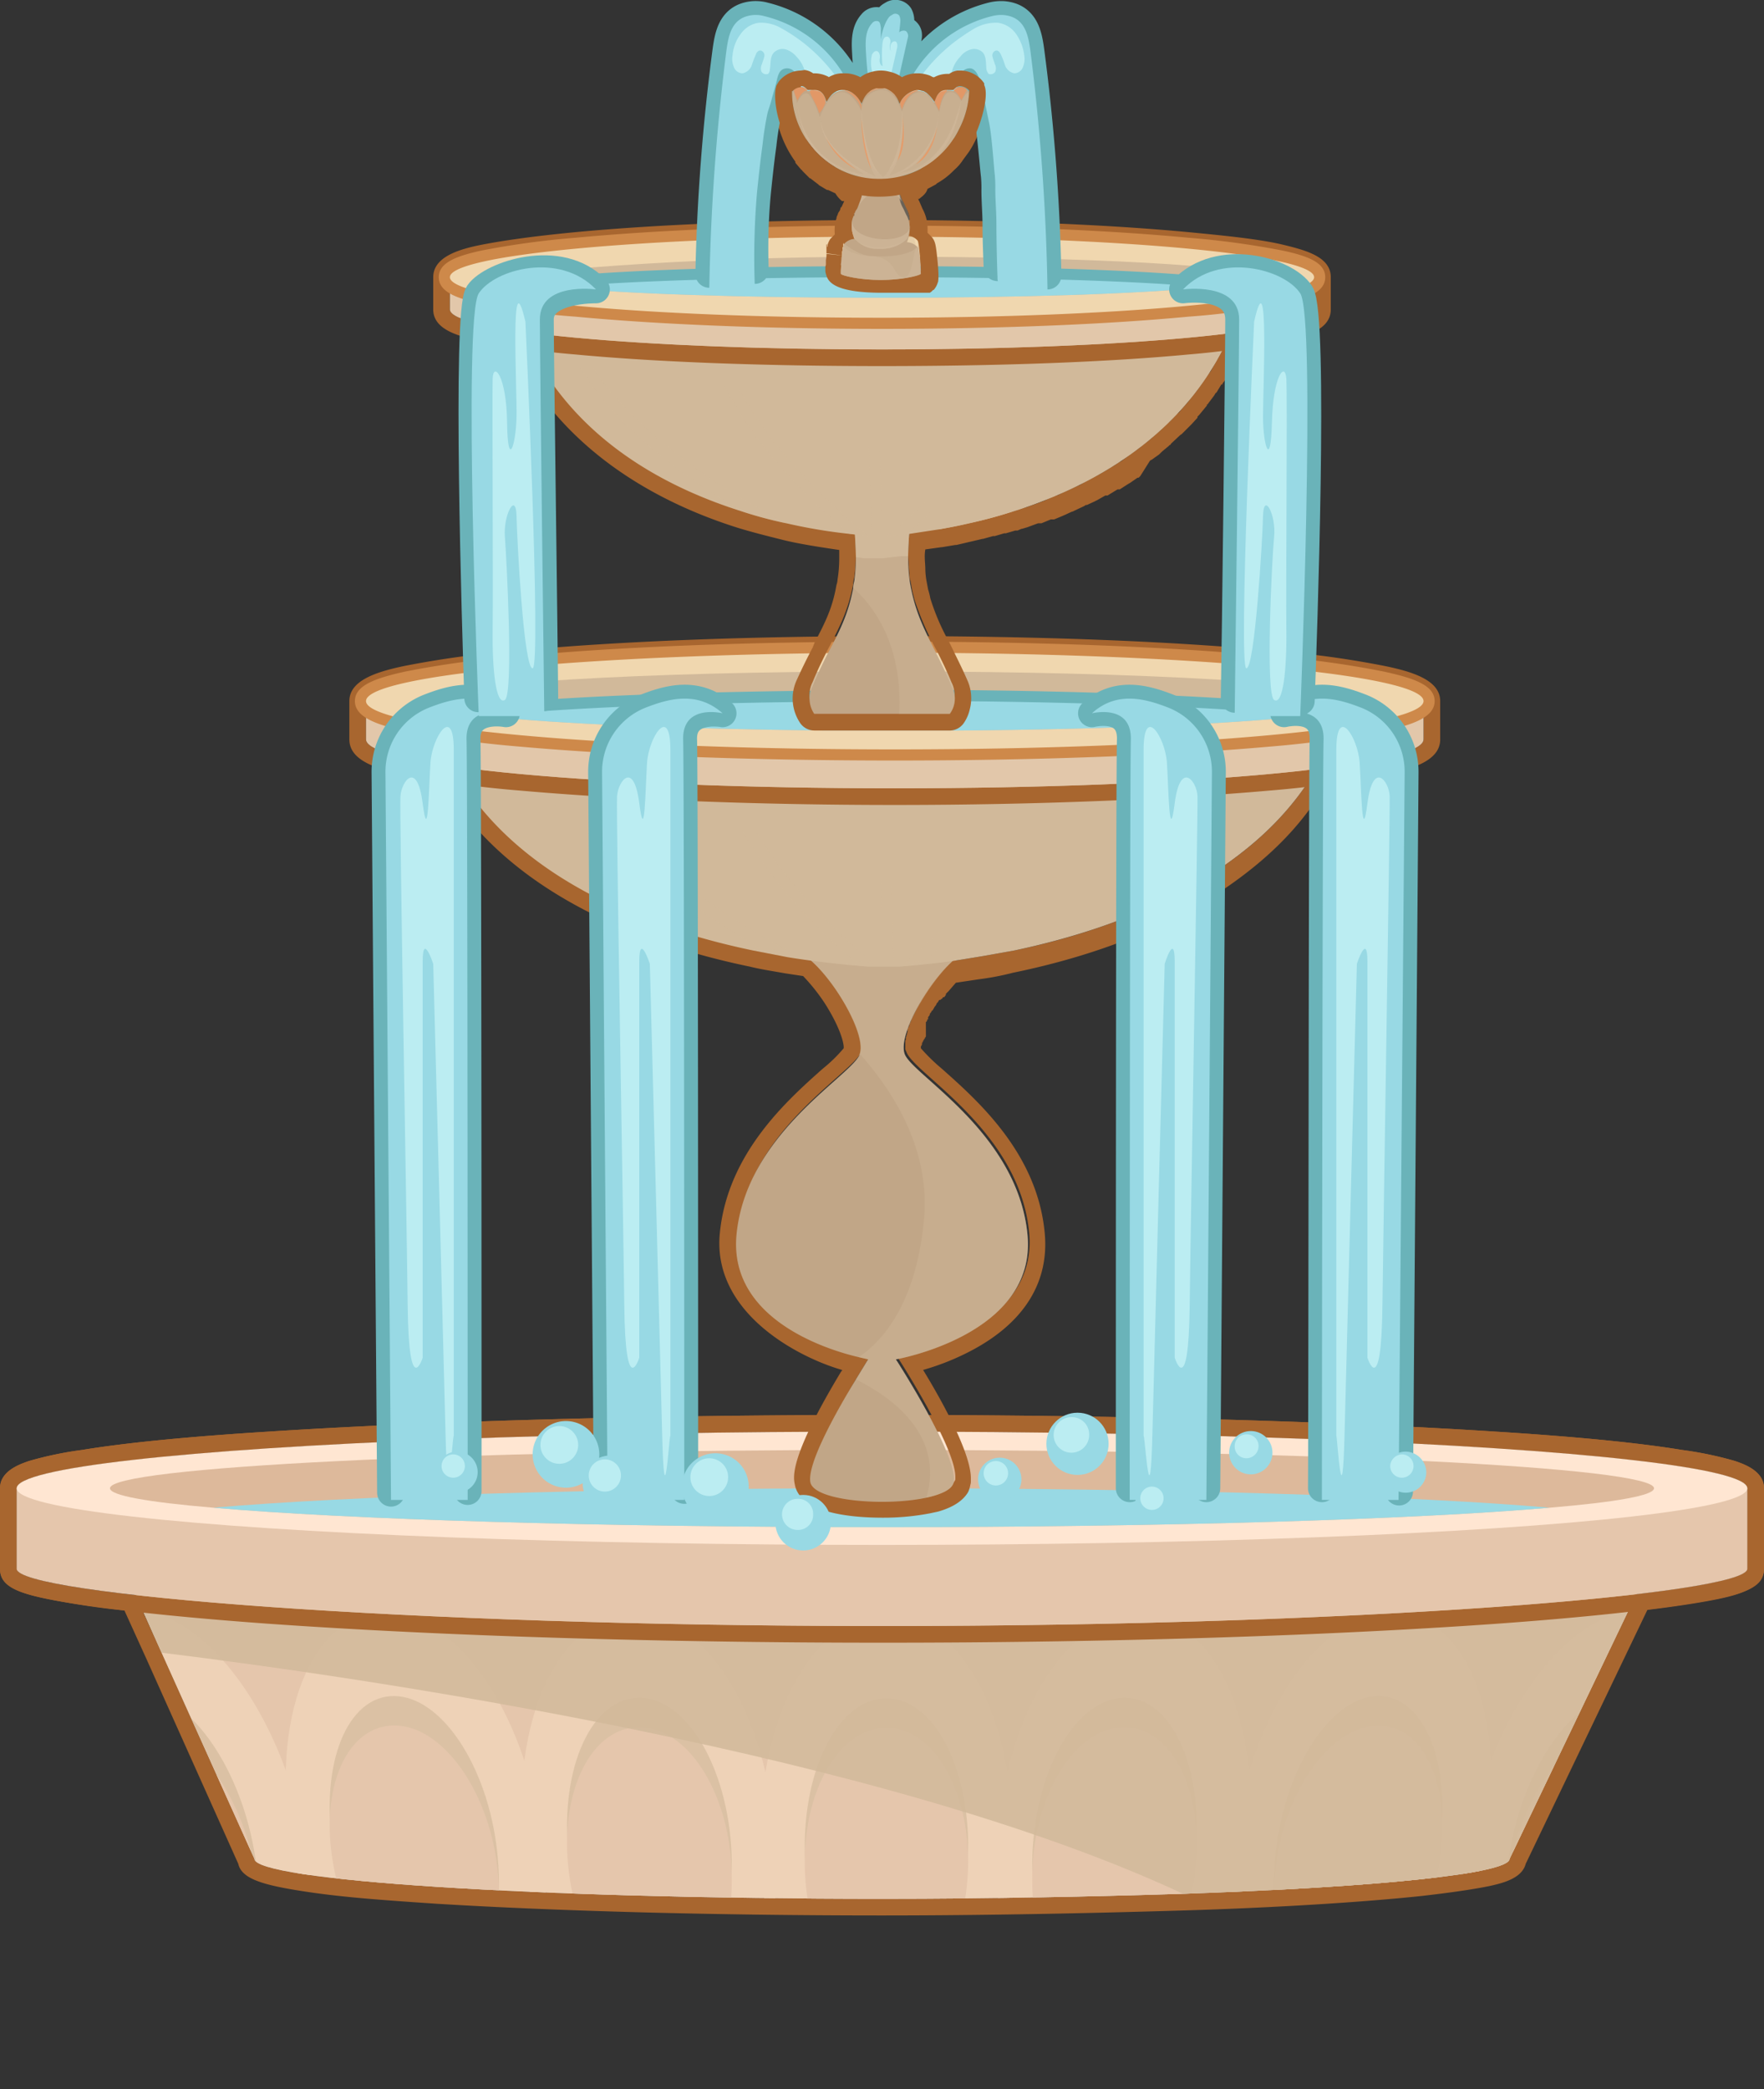 <svg xmlns="http://www.w3.org/2000/svg" xmlns:xlink="http://www.w3.org/1999/xlink" viewBox="0 0 317.6 376.1"><rect x="0" y="0" width="317.6" height="376.1" fill="#333333" stroke="none"/><defs><clipPath id="clip-path"><path d="M297.8,280.3l-26,54.3c0,2.7-23.8,5.1-58.8,6.3-16.1.5-34.5.9-54.2.9-62.4,0-113-3.3-113-7.2L29.1,297.5l-7.7-17.2Z" style="fill:#e5c6ac"/></clipPath><clipPath id="clip-path-2"><path d="M246.1,126.2c0,1-4.1,1.9-11.3,2.7-12.9,1.4-35.6,2.4-62.2,2.6H148.2c-26-.3-48.1-1.2-60.8-2.6-7.2-.8-11.3-1.7-11.3-2.7,0-2.7,32.4-5,74.4-5.3h19.7C212.9,121.2,246.1,123.5,246.1,126.2Z" style="fill:none"/></clipPath><clipPath id="clip-path-3"><path d="M225.9,49.9c0,.7-3.2,1.3-8.9,1.8-11.7,1.2-33.3,1.9-58.2,1.9s-46.5-.7-58.1-1.9c-5.8-.5-9-1.1-9-1.8s30-3.7,67.1-3.7S225.9,47.9,225.9,49.9Z" style="fill:none"/></clipPath></defs><g style="isolation:isolate"><g id="Layer_2" data-name="Layer 2"><g id="Layer_1-2" data-name="Layer 1"><path d="M158.8,257.7c86.1,0,155.8,4.6,155.8,10.2h0v14.5c0,1.5-7.3,3.1-20,4.6l-22.8,47.6c0,2.7-23.8,5.1-58.8,6.3-16.1.5-34.5.9-54.2.9-62.4,0-113-3.3-113-7.2L29.1,297.5l-4.7-10.3C10.8,285.6,3,284,3,282.4V267.9H3c0-5.6,69.8-10.2,155.8-10.2m0-3c-41.7,0-80.9,1.1-110.4,3-14.4.9-25.7,2-33.6,3.3a64.8,64.8,0,0,0-9.6,2c-1.4.5-5.2,1.7-5.2,4.9v14.5c0,3.3,3.8,4.4,8,5.3a137.1,137.1,0,0,0,14.4,2.2l4,8.8,16.5,36.8c.6,2.7,4.4,3.8,11.4,4.9s14,1.6,24.4,2.3c21.4,1.3,49.9,2.1,80.1,2.1,18.8,0,37.6-.4,54.3-.9s32.4-1.5,42.8-2.6q7.9-.9,12.3-1.8c2.2-.5,5.8-1.3,6.5-4l21.9-45.7c5.7-.7,10.2-1.4,13.4-2.1s7.6-2,7.6-5.3V267.9c0-3.2-3.8-4.4-5.2-4.9a64.8,64.8,0,0,0-9.6-2c-7.9-1.3-19.2-2.4-33.6-3.3-29.5-1.9-68.7-3-110.4-3Z" style="fill:#a8662f"/><path d="M297.8,280.3l-26,54.3c0,2.7-23.8,5.1-58.8,6.3-16.1.5-34.5.9-54.2.9-62.4,0-113-3.3-113-7.2L29.1,297.5l-7.7-17.2Z" style="fill:#e5c6ac"/><g style="clip-path:url(#clip-path)"><path d="M182.3,333.4c-.9,23.6-11.1,42.7-22.7,42.7s-21.9-19.1-22.7-42.7,9.3-42.7,22.7-42.7S183.1,309.8,182.3,333.4Z" style="fill:#eed2b7"/><g style="opacity:0.65;mix-blend-mode:multiply"><path d="M174.3,333.4c-.4,15.3-7,27.7-14.7,27.7s-14.4-12.4-14.7-27.7,6.2-27.7,14.7-27.7S174.6,318.1,174.3,333.4Z" style="fill:#d1b99a"/></g><path d="M174.3,336.1c-.4,13.8-7,25-14.7,25s-14.4-11.2-14.7-25,6.2-25.1,14.7-25.1S174.6,322.2,174.3,336.1Z" style="fill:#e5c6ac"/><path d="M139.7,333.4c.8,23.6-8.1,42.7-19.8,42.6s-23.1-19.2-25.6-42.8,6.4-42.6,19.8-42.6S138.9,309.8,139.7,333.4Z" style="fill:#eed2b7"/><path d="M97.8,333.2c2.4,23.6-5.2,42.7-16.9,42.6s-24.4-19.4-28.4-43,3.5-42.6,16.9-42.5S95.5,309.6,97.8,333.2Z" style="fill:#eed2b7"/><path d="M55.2,332.9c4,23.6-2.3,42.6-13.9,42.5S15.5,355.9,9.8,332.3s.7-42.7,14.1-42.5S51.2,309.2,55.2,332.9Z" style="fill:#eed2b7"/><g style="opacity:0.65;mix-blend-mode:multiply"><path d="M131.7,333.4c.7,15.3-5,27.7-12.8,27.6s-15.2-12.4-16.6-27.7,4.3-27.7,12.8-27.7S131,318.1,131.7,333.4Z" style="fill:#d1b99a"/></g><g style="opacity:0.65;mix-blend-mode:multiply"><path d="M89.5,333.2c1.7,15.3-3.2,27.6-11,27.6s-16-12.6-18.5-27.9,2.5-27.7,11-27.6S87.8,317.9,89.5,333.2Z" style="fill:#d1b99a"/></g><g style="opacity:0.65;mix-blend-mode:multiply"><path d="M45.7,332.8c2.8,15.3-1.2,27.6-9,27.5s-17-12.6-20.5-27.9.6-27.7,9.1-27.6S42.9,317.4,45.7,332.8Z" style="fill:#d1b99a"/></g><path d="M131.7,336c.7,13.9-5,25.1-12.8,25s-15.2-11.3-16.6-25.1,4.3-25,12.8-25S131,322.2,131.7,336Z" style="fill:#e5c6ac"/><path d="M89.5,335.8c1.7,13.9-3.2,25.1-11,25s-16-11.3-18.5-25.2,2.5-25,11-25S87.8,322,89.5,335.8Z" style="fill:#e5c6ac"/><path d="M45.7,335.5c2.8,13.8-1.2,25-9,24.9s-17-11.4-20.5-25.3.6-25,9.1-24.9S42.9,321.6,45.7,335.5Z" style="fill:#e5c6ac"/><path d="M309.3,332.3c-5.6,23.6-19.7,42.9-31.4,43.1S260,356.5,264,332.9s17.9-42.9,31.3-43.1S315,308.6,309.3,332.3Z" style="fill:#eed2b7"/><path d="M267.4,332.8c-4,23.6-16.8,42.9-28.5,43s-19.2-19-16.8-42.6,15.1-42.8,28.5-42.9S271.5,309.2,267.4,332.8Z" style="fill:#eed2b7"/><path d="M224.8,333.2c-2.4,23.6-13.9,42.8-25.6,42.8s-20.5-19-19.7-42.6,12.2-42.7,25.5-42.8S227.3,309.6,224.8,333.2Z" style="fill:#eed2b7"/><g style="opacity:0.65;mix-blend-mode:multiply"><path d="M301.3,332.4c-3.4,15.3-12.6,27.9-20.3,28s-11.8-12.3-9.1-27.6,11.9-27.9,20.4-28S304.8,317,301.3,332.4Z" style="fill:#d1b99a"/></g><g style="opacity:0.65;mix-blend-mode:multiply"><path d="M259.1,332.9c-2.4,15.3-10.7,27.8-18.5,27.9s-12.7-12.3-10.9-27.6,10-27.8,18.4-27.9S261.5,317.6,259.1,332.9Z" style="fill:#d1b99a"/></g><g style="opacity:0.65;mix-blend-mode:multiply"><path d="M215.3,333.3c-1.4,15.3-8.8,27.7-16.6,27.7s-13.5-12.3-12.8-27.6,8-27.7,16.5-27.8S216.6,318,215.3,333.3Z" style="fill:#d1b99a"/></g><path d="M301.3,335.1c-3.4,13.9-12.6,25.2-20.3,25.3s-11.8-11.1-9.1-24.9,11.9-25.2,20.4-25.3S304.8,321.2,301.3,335.1Z" style="fill:#e5c6ac"/><path d="M259.1,335.6c-2.4,13.8-10.7,25.1-18.5,25.2s-12.7-11.1-10.9-25,10-25.1,18.4-25.2S261.5,321.7,259.1,335.6Z" style="fill:#e5c6ac"/><path d="M215.3,335.9c-1.4,13.8-8.8,25.1-16.6,25.1s-13.5-11.1-12.8-25,8-25.1,16.5-25.1S216.6,322.1,215.3,335.9Z" style="fill:#e5c6ac"/></g><g style="opacity:0.85;mix-blend-mode:multiply"><path d="M297.8,280.3l-26,54.3c0,2.7-23.8,5.1-58.8,6.3-53.7-25.1-145.7-38.7-183.9-43.4l-7.7-17.2Z" style="fill:#d1b99a"/></g><path d="M158.8,257.7c86.1,0,155.8,4.6,155.8,10.2h0v14.5c0,4.6-69.5,10.3-155.6,10.3S3,287,3,282.4V267.9H3c0-5.6,69.8-10.2,155.8-10.2m0-3c-41.7,0-80.9,1.1-110.4,3-14.4.9-25.7,2-33.6,3.3a64.8,64.8,0,0,0-9.6,2c-1.4.5-5.2,1.7-5.2,4.9v14.5c0,3.4,3.3,4.8,14.8,6.5,8.1,1.2,19.7,2.4,33.7,3.4,31.3,2.2,70.5,3.4,110.5,3.4s79.2-1.2,110.3-3.4c14-1,25.6-2.2,33.5-3.4,11.5-1.7,14.8-3.1,14.8-6.5V267.9c0-3.2-3.8-4.4-5.2-4.9a64.8,64.8,0,0,0-9.6-2c-7.9-1.3-19.2-2.4-33.6-3.3-29.5-1.9-68.7-3-110.4-3Z" style="fill:#a8662f"/><path d="M3,267.9v14.5c0,4.6,69.9,10.3,156,10.3s155.6-5.7,155.6-10.3V267.9Z" style="fill:#e5c6ac"/><ellipse cx="158.8" cy="267.9" rx="155.8" ry="10.2" style="fill:#ffe6d2"/><path d="M297.8,267.9c0,1.3-6.9,2.5-18.8,3.5-24.1,2.1-68.9,3.5-120.2,3.5s-96.4-1.4-120.4-3.5c-11.8-1-18.6-2.2-18.6-3.5,0-3.8,62.2-6.9,139-6.9S297.8,264.1,297.8,267.9Z" style="fill:#ddb99b"/><path d="M279,271.4c-24.1,2.1-68.9,3.5-120.2,3.5s-96.4-1.4-120.4-3.5c24.1-2.1,68.8-3.5,120.1-3.5S255,269.3,279,271.4Z" style="fill:#98d9e4"/><path d="M175,171c-2.3.2-5.7,3.9-8.4,8.1h-.9l-3.4.3h-5.8l-3.3-.3-2.2-.2c-2.7-4.1-6.2-7.7-8.4-7.9-4.6-.4,16.2,0,16.2,0S179.6,170.6,175,171Z" style="fill:#d1b99a;mix-blend-mode:multiply"/><path d="M215.6,133.5h1.9a4.8,4.8,0,0,1-.2,1.3h21.6c-4.4,9.3-11.4,16.3-19.5,21.7-11.5,7.8-25.2,12.2-36.8,14.6l-6.2,1.1-4.3.7h-.5a16.6,16.6,0,0,0-2.3,2.3h0l-.5.6h-.1l-.4.5-.2.2-.3.4c0,.1-.1.2-.2.4l-.2.2-.4.5v.2l-.4.6h0l-.5.7v.2l-.4.6c0,.1-.1.2-.1.3l-.3.5-.2.4-.2.4-.2.4-.2.4c-.1.1-.1.3-.2.4l-.2.4c0,.1-.1.3-.1.4l-.2.3c0,.2-.1.3-.1.4s-.1.3-.2.4-.1.2-.1.4v.3c0,.1-.1.2-.1.4s-.1.2-.1.3a.4.4,0,0,1-.1.3v.3a.4.4,0,0,1-.1.3v1.6l.3.7c2,4.1,20.3,14.3,22,32.3s-23.7,22.4-23.7,22.4,10.4,16.1,10.4,21.5h0v.5h0a.8.8,0,0,1-.2.4c-.4.9-1.7,1.6-3.5,2.1l-1.2.3a39.7,39.7,0,0,1-8,.7c-6.2,0-12.5-1.2-12.9-3.5s4.9-13.1,8.2-18.5h0l2.2-3.6-1.7-.4c-5.6-1.3-23.4-6.8-22-22,1.7-18,20-28.2,22.1-32.3a.4.4,0,0,1,.1-.3h0c.7-2.2-1.2-6.7-3.8-10.8a39.7,39.7,0,0,0-5-6l-4.2-.6-6.2-1.2c-16.3-3.4-36.9-10.6-49.3-26a47,47,0,0,1-6-9.6h1.2l-.3-.7h21.6a4.8,4.8,0,0,1-.2-1.3h2a5.9,5.9,0,0,0,.2,1.3H215.4c.1-.8.2-1.3.2-1.3m23.3,1.3h0m-23.3-4.3a3,3,0,0,0-2.1.8l-.4.5h-106a1,1,0,0,1-.4-.5,3.4,3.4,0,0,0-2.1-.8h-2a3.4,3.4,0,0,0-2.4,1.3h-19a3.3,3.3,0,0,0-2.1.9,2.7,2.7,0,0,0-1.4,1.2,3.3,3.3,0,0,0-.2,2.9A50.2,50.2,0,0,0,84,147c13.1,16.3,35,23.7,51,27,2,.5,4.1.8,6.3,1.2l3.3.5a34.9,34.9,0,0,1,3.9,4.9c2.8,4.4,3.5,7.3,3.4,8.1a26.9,26.9,0,0,1-3.8,3.7c-6.4,5.7-17.1,15.2-18.5,29.6s14.3,22.4,22,24.6v.2h-.1c-9.3,15.4-8.7,19-8.4,20.4.9,5.2,10.3,6,15.8,6a44.2,44.2,0,0,0,8.6-.8l1.4-.3c2.8-.8,4.5-2,5.4-3.5a5,5,0,0,0,.4-1.3h0a1.8,1.8,0,0,0,.1-.6v-.6c0-4.6-5.3-14.1-8.6-19.5a44.6,44.6,0,0,0,9.1-3.7c9.2-5,13.6-12.2,12.8-20.9-1.3-14.4-12.1-23.9-18.5-29.6a34.2,34.2,0,0,1-3.8-3.7h0v-.2h0v-.2h.1v-.2h.1v-.2h0v-.2h.1c0-.1,0-.2.1-.2v-.2h.1c0-.1.1-.2.1-.3h.1v-.2h.1c0-.1,0-.1.1-.2v-.2h0V184h0l.2-.2a.4.4,0,0,1,.1-.3h.1v-.4l.3-.4h0v-.2h0a2.1,2.1,0,0,0,.4-.6h.1l.4-.7a1.6,1.6,0,0,0,.4-.7h.1l.3-.5h.2l.2-.2h.1l.2-.3h.2l.3-.4v-.2l.5-.5h0l1.3-1.5,4-.6q3.2-.4,6.3-1.2c15.1-3.1,27.9-8.2,37.9-15s16.2-13.9,20.5-22.8a3.2,3.2,0,0,0,.3-1.4,3,3,0,0,0-3-3H220a3.6,3.6,0,0,0-2.4-1.3Z" style="fill:#a8662f"/><path d="M161.3,244.7s11.2,17.3,10.4,22.1c-.2,1.3-2.2,2.2-4.9,2.8-7.4,1.6-20.3.6-20.9-2.8s4.9-13.1,8.2-18.5l2.2-3.6-1.7-.4c-5.6-1.3-23.4-6.8-22-22,1.7-18,20-28.2,22.1-32.3a.4.4,0,0,1,.1-.3c1.5-4.4-7.7-18.3-12.2-18.7s16.2,0,16.2,0,20.8-.4,16.2,0-14.1,15-12,19,20.3,14.3,22,32.3S161.3,244.7,161.3,244.7Z" style="fill:#c1a687"/><g style="opacity:0.35;mix-blend-mode:multiply"><path d="M161.3,244.7s11.2,17.3,10.4,22.1c-.2,1.3-2.2,2.2-4.9,2.8,3.3-11.6-6.7-18.3-12.7-21.3l2.2-3.6-1.7-.4c4.3-2.9,10.2-9.5,11.7-24.2,1.4-12.5-5-23.1-11.5-30.4.7-2.2-1.2-6.7-3.8-10.8s-6.2-7.7-8.4-7.9c-4.6-.4,16.2,0,16.2,0s20.8-.4,16.2,0c-2.3.2-5.7,3.9-8.4,8.1S161.9,188,163,190c2,4.1,20.3,14.3,22,32.3S161.3,244.7,161.3,244.7Z" style="fill:#d1b99a"/></g><path d="M237.9,135.5c-10.4,22.1-35.9,31.5-55.3,35.6l-6.2,1.1-4.3.7c-2.5.4-4.8.6-6.7.8l-3.4.3h-5.8l-3.4-.3c-3-.3-6.7-.7-11-1.4l-6.2-1.2c-16.3-3.4-36.9-10.6-49.3-26a47,47,0,0,1-6-9.6Z" style="fill:#d1b99a"/><g style="opacity:0.35;mix-blend-mode:multiply"><path d="M215.6,133.5s-.1.5-.2,1.3-2,7-7,13.2-14.1,14.6-31,23.6l6.1-1.1c14-8.2,22-15.8,26.5-21.4s6.9-12,7.3-14.3a4.8,4.8,0,0,0,.2-1.3Zm-25.8,1.4c0,.2-1.5,17.5-26.9,38.4l3.4-.3c23.9-20.5,25.4-37.1,25.4-37.9ZM158,135l.9,38.4h2l-1-38.5Zm-27.7-.1-1.9.2c.1.8,1.5,17.4,25.4,37.9l3.4.3C131.9,152.4,130.3,135.1,130.3,134.9ZM111.7,148c-4.9-6.2-6.5-11-6.9-13.2a5.9,5.9,0,0,1-.2-1.3h-2a4.8,4.8,0,0,0,.2,1.3c.4,2.3,1.9,7.5,7.3,14.3s12.5,13.2,26.5,21.4l6.2,1.1C125.9,162.6,116.7,154.1,111.7,148Z" style="fill:#d1b99a"/></g><g style="mix-blend-mode:multiply"><path d="M238.9,134.8c-12.5,26.4-46.4,34.8-65.8,37.5-12.9-25.8-70.8-27.8-85.8-27.8a49.9,49.9,0,0,1-6.1-9.7Z" style="fill:#d1b99a"/></g><path d="M161.1,117.5c52.6,0,95.2,3.9,95.2,8.7v6.9c0,4.9-42.6,8.8-95.2,8.8s-95.2-3.9-95.2-8.8v-6.9c0-4.8,42.6-8.7,95.2-8.7m0-3c-25.5,0-49.5.9-67.6,2.6a173.4,173.4,0,0,0-20.8,2.8c-4.7,1-9.8,2.5-9.8,6.3v6.9c0,3.9,5.1,5.3,9.8,6.4a196.8,196.8,0,0,0,20.8,2.8c18.1,1.6,42.1,2.6,67.6,2.6s49.5-1,67.6-2.6a198,198,0,0,0,20.7-2.8c4.8-1.1,9.9-2.5,9.9-6.4v-6.9c0-3.8-5.1-5.3-9.9-6.3a174.2,174.2,0,0,0-20.7-2.8c-18.1-1.7-42.1-2.6-67.6-2.6Z" style="fill:#a8662f"/><path d="M218.7,126.2c-16-1.1-36-1.8-57.6-1.8s-41.6.7-57.6,1.8H65.9v6.9c0,4.9,42.6,8.8,95.2,8.8s95.2-3.9,95.2-8.8v-6.9Z" style="fill:#e2c7aa"/><path d="M161.1,135.9c-25.5,0-49.4-.9-67.4-2.5-28.8-2.7-28.8-5.8-28.8-7.2s0-4.5,28.8-7.1c18-1.7,41.9-2.6,67.4-2.6s49.4.9,67.4,2.6c28.8,2.6,28.8,5.8,28.8,7.1s0,4.5-28.8,7.2C210.5,135,186.5,135.9,161.1,135.9Z" style="fill:#f0d7af"/><path d="M161.1,117.5c52.6,0,95.2,3.9,95.2,8.7s-42.6,8.7-95.2,8.7-95.2-3.9-95.2-8.7,42.6-8.7,95.2-8.7m0-2c-25.5,0-49.5.9-67.5,2.6a174.2,174.2,0,0,0-20.7,2.8c-5.4,1.2-9,2.5-9,5.3s3.6,4.2,9,5.4a198,198,0,0,0,20.7,2.8c18,1.6,42,2.5,67.5,2.5s49.4-.9,67.5-2.5a191.7,191.7,0,0,0,20.6-2.8c5.5-1.2,9.1-2.6,9.1-5.4s-3.6-4.1-9.1-5.3a169,169,0,0,0-20.6-2.8c-18.1-1.7-42-2.6-67.5-2.6Z" style="fill:#ce894a"/><g style="clip-path:url(#clip-path-2)"><path d="M246.1,126.2c0,1-4.1,1.9-11.3,2.7-12.9,1.4-35.6,2.4-62.2,2.6H148.2c-26-.3-48.1-1.2-60.8-2.6-7.2-.8-11.3-1.7-11.3-2.7,0-2.7,32.4-5,74.4-5.3h19.7C212.9,121.2,246.1,123.5,246.1,126.2Z" style="fill:#d1b99a"/><path d="M161.1,132.6H148.2c-25.8-.3-47.9-1.2-60.9-2.6a1.1,1.1,0,0,1-.9-1,1,1,0,0,1,.9-1c13.3-1.5,37-2.4,63.2-2.6h19.7c27,.2,51.1,1.2,64.7,2.7a1,1,0,0,1,.9,1,1.1,1.1,0,0,1-.9,1c-13.1,1.4-36.4,2.4-62.3,2.6Z" style="fill:#98d9e4"/><path d="M161.1,126.2h9.1c27.7.2,51.4,1.2,64.6,2.7-12.9,1.4-35.6,2.4-62.2,2.6H148.2c-26-.3-48.1-1.2-60.8-2.6,13-1.4,36.1-2.4,63.1-2.6h10.6m0-2H150.5c-26.3.2-49.9,1.1-63.3,2.6a2,2,0,0,0,0,4c13,1.4,35.2,2.3,60.9,2.6h24.5c26-.2,49.3-1.2,62.4-2.6a2,2,0,0,0,0-4c-13.6-1.5-37.8-2.5-64.7-2.7Z" style="fill:#6ab3b9"/></g><path d="M213.5,55.6h1.9a7.7,7.7,0,0,1-.4,2.2h7.4l-.9,2.2-.3.6-.7,1.6-.3.6-1,1.9a.1.1,0,0,0-.1.1L218,66.8l-.4.5-.9,1.3-.4.6-1.1,1.5-.2.2-1.3,1.7-.4.4-1,1.2-.5.4-1.2,1.3-.3.2-1.5,1.5-.4.3-1.1,1-.5.4-1.3,1-.3.3-1.7,1.2-.4.3-1.2.9-.6.3a5.7,5.7,0,0,1-1.3.8l-.4.3-1.7,1-.4.2-1.3.7-.6.3-1.2.7-.5.2-1.7.8-.5.2-1.2.6-.7.2-1.1.5-.6.3-1.6.6-.6.2-1.1.4-.8.2-.9.3-.8.3H182l-1.7.5H180l-1.7.5H178l-1.7.5h-.1l-4.6,1h-.2l-2.4.4h0l-5.3.8v.5h0a4.1,4.1,0,0,0-.1,1.1h0c0,.8-.1,1.5-.1,2.3h0c0,.8.1,1.5.1,2.3h0c.1.7.1,1.5.2,2.2s.1.1.1.2l.3,1.7h0c.1.6.3,1.2.4,1.7h0a54.7,54.7,0,0,0,4.1,9.4c.8,1.6,1.7,3.4,2.6,5.6a4.9,4.9,0,0,1,.4,3.5,3.4,3.4,0,0,1-.7,1.5H146.6a4.9,4.9,0,0,1-.3-5c.9-2.2,1.8-4,2.6-5.6,2.2-4.2,3.8-7.2,4.7-12h0a5,5,0,0,1,.2-1.2,30,30,0,0,0,.3-4.3c0-1.4-.1-2.8-.2-4.1l-1-.2a94.7,94.7,0,0,1-11.3-1.9,71.9,71.9,0,0,1-7.9-2.1c-12.8-4-27.4-11.6-36.2-26h0a56.8,56.8,0,0,1-4-8.2h7.4a17.2,17.2,0,0,1-.4-2.2h2a9.3,9.3,0,0,0,.4,2.3h23.5a2.6,2.6,0,0,1-.1-.7h1.9a7.3,7.3,0,0,1,.2.8h27.5v-.7h1.9v.8h29.8a4.5,4.5,0,0,0,.1-.8h1.9a2.6,2.6,0,0,1-.1.7H213a15.5,15.5,0,0,0,.5-2.3m8.9,2.3h0m-8.9-5.3a2.7,2.7,0,0,0-2.1.9,4.2,4.2,0,0,0-.9,1.4H191.6a3.6,3.6,0,0,0-1.7-.7h-2.2a2.6,2.6,0,0,0-2,.8H159.9a3.2,3.2,0,0,0-2.1-.8h-2a3.2,3.2,0,0,0-1.9.7H130.3a2.8,2.8,0,0,0-2.1-.8h-2.1a2.9,2.9,0,0,0-1.7.7h-19a3.1,3.1,0,0,0-2.9-2.3h-2a3,3,0,0,0-2.9,2.2H93.5A3.1,3.1,0,0,0,91,56.2a3.5,3.5,0,0,0-.3,2.8A50.3,50.3,0,0,0,95,67.7c7.6,12.4,20.7,21.9,37.8,27.3,2.6.8,5.4,1.5,8.2,2.2s6.7,1.3,10.1,1.8v1.4a23.8,23.8,0,0,1-.3,3.9,3.6,3.6,0,0,1-.2,1c-.7,4.1-2,6.7-3.9,10.3l-.4,1c-.9,1.7-1.8,3.5-2.8,5.7a7.9,7.9,0,0,0,.6,7.9,3.1,3.1,0,0,0,2.5,1.3h24.5a3.1,3.1,0,0,0,2.4-1.3,7.1,7.1,0,0,0,1.1-2.5,7.9,7.9,0,0,0-.5-5.4c-1-2.3-2-4.2-2.7-5.7l-.5-1a40.9,40.9,0,0,1-3.4-7.9,12.4,12.4,0,0,0-.4-1.6h0l-.3-1.6h0a13.6,13.6,0,0,1-.2-2c0-.8-.1-1.5-.1-2.2a7.1,7.1,0,0,1,.1-1.4l2.9-.4h.1l2.4-.4h.2l4.7-1.1h.1l1.8-.5h.3l1.7-.5h.3l1.7-.5h.4l.7-.3h.1l1-.3.8-.3,1.1-.4h.6l1.7-.7h.6l1.2-.5.7-.3,1.3-.6h.1l.4-.2,1.7-.8.3-.2h.2l1.3-.6.6-.3,1.4-.8h.4l1.8-1.1h.4l1.4-.9.5-.3,1.3-.9h.2l.3-.3L207,83l.2-.2h.1l1.4-1,.5-.5,1.2-1,.2-.2a.2.2,0,0,0,.2-.2l1.6-1.5c.1-.1.2-.1.2-.2h.1l1.3-1.3.5-.5,1.1-1.2v-.2l.3-.3,1.4-1.7v-.2h.1l1.2-1.6.3-.5h.1l.9-1.5h.2a.5.5,0,0,1,.2-.4,11.3,11.3,0,0,0,1.2-2.1h.1l1.1-2a.8.8,0,0,1,.2-.4v-.2l.8-1.7h0c.1-.2.2-.3.2-.5l1-2.2a3.7,3.7,0,0,0,.2-1.2,3,3,0,0,0-3-3h-4.1a3,3,0,0,0-2.8-2.2Z" style="fill:#a8662f"/><path d="M171,128.5H146.6a4.9,4.9,0,0,1-.3-5c.9-2.2,1.8-4,2.6-5.6,2.2-4.2,3.8-7.2,4.7-12a5,5,0,0,1,.2-1.2c1.1-7.5-1.1-17.2-1.1-17.2H165s-2.3,9.7-1.2,17.2c.9,5.5,2.6,8.6,4.9,13.2.8,1.6,1.7,3.4,2.6,5.6A4.6,4.6,0,0,1,171,128.5Z" style="fill:#c1a687"/><g style="opacity:0.35;mix-blend-mode:multiply"><path d="M171,128.5h-9.1c.6-11.9-4.1-18.9-8.3-22.7a5,5,0,0,1,.2-1.2,30,30,0,0,0,.3-4.3,70.5,70.5,0,0,0-1.4-12.9H165a62.4,62.4,0,0,0-1.5,12.6,34.4,34.4,0,0,0,.3,4.6c.9,5.5,2.6,8.6,4.9,13.2.8,1.6,1.7,3.4,2.6,5.6A4.6,4.6,0,0,1,171,128.5Z" style="fill:#d1b99a"/></g><path d="M165,87.5a62.4,62.4,0,0,0-1.5,12.6h-1.2l-3.4.4h-3.3l-1.5-.2a70.5,70.5,0,0,0-1.4-12.9Z" style="fill:#d1b99a;mix-blend-mode:multiply"/><path d="M222.4,57.9c-7.7,19.8-25.2,29.5-40.2,34.2a66.5,66.5,0,0,1-7.9,2.1c-1.9.5-3.7.8-5.3,1.1l-5.9.9-3.5.3h-3.2l-3.5-.4a94.7,94.7,0,0,1-11.3-1.9,71.9,71.9,0,0,1-7.9-2.1c-12.8-4-27.4-11.6-36.2-26a56.8,56.8,0,0,1-4-8.2Z" style="fill:#d1b99a"/><g style="opacity:0.35;mix-blend-mode:multiply"><path d="M141.6,94.2a71.9,71.9,0,0,1-7.9-2.1c-13.5-7.9-21.3-15.4-25.7-20.9s-6.5-10.6-7.1-13.3a17.2,17.2,0,0,1-.4-2.2h2a9.3,9.3,0,0,0,.4,2.3c.7,2.5,2.4,6.8,6.8,12.2S124.1,85.1,141.6,94.2Z" style="fill:#d1b99a"/><path d="M156.4,96.5l-3.5-.4c-22.5-18.9-26-34.6-26.5-38.2a2.6,2.6,0,0,1-.1-.7h1.9a7.3,7.3,0,0,1,.2.8C129.1,61.8,133.2,77.8,156.4,96.5Z" style="fill:#d1b99a"/><path d="M215.4,55.7a7.7,7.7,0,0,1-.4,2.2c-.6,2.7-2.3,7.4-7.1,13.3s-12.2,13-25.7,20.9a66.5,66.5,0,0,1-7.9,2.1c17.5-9.1,27-17.8,32-24.1A35.1,35.1,0,0,0,213,57.9a15.5,15.5,0,0,0,.5-2.3Z" style="fill:#d1b99a"/><path d="M189.6,57.2a2.6,2.6,0,0,1-.1.7c-.5,3.6-4,19.3-26.4,38.3l-3.5.3c23.2-18.8,27.3-34.7,28-38.6a4.5,4.5,0,0,0,.1-.8Z" style="fill:#d1b99a"/><path d="M157.1,96.5h-.2l-1-38.6v-.7h1.9v.8l1,38.7h-1.7Z" style="fill:#d1b99a"/></g><g style="mix-blend-mode:multiply"><path d="M222.4,57.9C212.3,84.1,184.9,92.6,169,95.3c-10-27.9-61.3-29.5-71.5-29.2a56.8,56.8,0,0,1-4-8.2Z" style="fill:#d1b99a"/></g><path d="M158.8,42.6c43,0,77.8,3.3,77.8,7.3v5.8c0,4-34.8,7.2-77.8,7.2S81,59.7,81,55.7V49.9c0-4,34.8-7.3,77.8-7.3m0-3c-20.9,0-40.5.8-55.3,2.2-7.3.7-13,1.5-17,2.3S78,46.3,78,49.9v5.8c0,3.6,4.4,4.8,8.5,5.7a146.2,146.2,0,0,0,17,2.4c14.8,1.4,34.4,2.1,55.3,2.1s40.5-.7,55.3-2.1a151.9,151.9,0,0,0,17.1-2.4c4.1-.9,8.4-2.1,8.4-5.7V49.9c0-3.6-4.3-4.8-8.4-5.8s-9.8-1.6-17.1-2.3c-14.8-1.4-34.4-2.2-55.3-2.2Z" style="fill:#a8662f"/><path d="M205.9,49.9c-13.1-.9-29.4-1.5-47.1-1.5s-34,.6-47.1,1.5H81v5.8c0,4,34.8,7.2,77.8,7.2s77.8-3.2,77.8-7.2V49.9Z" style="fill:#e2c7aa"/><path d="M158.8,58.2c-20.8,0-40.4-.8-55.1-2.2C80,53.8,80,51.2,80,49.9s0-3.9,23.7-6.1c14.7-1.4,34.3-2.2,55.1-2.2s40.4.8,55.1,2.2c23.7,2.2,23.7,4.8,23.7,6.1s0,3.9-23.7,6.1C199.2,57.4,179.6,58.2,158.8,58.2Z" style="fill:#f0d7af"/><path d="M158.8,42.6c43,0,77.8,3.3,77.8,7.3s-34.8,7.3-77.8,7.3S81,53.9,81,49.9s34.8-7.3,77.8-7.3m0-2c-20.8,0-40.4.8-55.2,2.2a151.2,151.2,0,0,0-16.9,2.3c-4.6,1-7.7,2.2-7.7,4.8s3.1,3.8,7.7,4.8A130.7,130.7,0,0,0,103.6,57c14.8,1.4,34.4,2.2,55.2,2.2s40.5-.8,55.2-2.2a130.7,130.7,0,0,0,16.9-2.3c4.7-1,7.7-2.2,7.7-4.8s-3-3.8-7.7-4.8A151.2,151.2,0,0,0,214,42.8c-14.7-1.4-34.3-2.2-55.2-2.2Z" style="fill:#ce894a"/><g style="clip-path:url(#clip-path-3)"><path d="M225.9,49.9c0,.7-3.2,1.3-8.9,1.8-11.7,1.2-33.3,1.9-58.2,1.9s-46.5-.7-58.1-1.9c-5.8-.5-9-1.1-9-1.8s30-3.7,67.1-3.7S225.9,47.9,225.9,49.9Z" style="fill:#d1b99a"/><path d="M158.8,54.6c-23.9,0-46.3-.7-58.2-1.9a.9.9,0,0,1-.9-1,1.1,1.1,0,0,1,.9-1c11.9-1.1,34.3-1.8,58.2-1.8s46.3.7,58.2,1.8a1.1,1.1,0,0,1,1,1,.9.9,0,0,1-1,1C205.1,53.9,182.8,54.6,158.8,54.6Z" style="fill:#98d9e4"/><path d="M158.8,49.9c24.9,0,46.5.7,58.2,1.8-11.7,1.2-33.3,1.9-58.2,1.9s-46.5-.7-58.1-1.9c11.6-1.1,33.3-1.8,58.1-1.8m0-2c-24,0-46.3.7-58.3,1.9a1.9,1.9,0,0,0-1.8,1.9,1.9,1.9,0,0,0,1.8,2c12,1.2,34.3,1.9,58.3,1.9s46.3-.7,58.3-1.9a2,2,0,0,0,1.9-2,2,2,0,0,0-1.9-1.9c-12-1.2-34.3-1.9-58.3-1.9Z" style="fill:#6ab3b9"/></g><path d="M251.9,268.5l1-129.4a12.4,12.4,0,0,0-7.8-11.7c-4.1-1.6-9.3-3.1-13.9,1,0,0,7.3-1.8,7.1,4.8s-.2,118.6-.3,134.7" style="fill:none;stroke:#6ab3b9;stroke-linecap:round;stroke-linejoin:round;stroke-width:5px"/><path d="M217.2,267.9l1-128.8a12.4,12.4,0,0,0-7.8-11.7c-4.1-1.6-9.3-3.1-13.8,1,0,0,7.2-1.8,7,4.8s-.2,118.5-.2,134.7" style="fill:none;stroke:#6ab3b9;stroke-linecap:round;stroke-linejoin:round;stroke-width:5px"/><path d="M84.2,268.4c0-14.7,0-129-.2-135.2s7.1-4.8,7.1-4.8c-4.6-4.1-9.8-2.6-13.9-1a12.4,12.4,0,0,0-7.8,11.7l1,129.6" style="fill:none;stroke:#6ab3b9;stroke-linecap:round;stroke-linejoin:round;stroke-width:5px"/><path d="M123.2,268.2c0-15.4,0-128.9-.2-135s7.1-4.8,7.1-4.8c-4.6-4.1-9.8-2.6-13.9-1a12.4,12.4,0,0,0-7.8,11.7l1,129.2" style="fill:none;stroke:#6ab3b9;stroke-linecap:round;stroke-linejoin:round;stroke-width:5px"/><path d="M231.2,128.4s7.3-1.8,7.1,4.8S238,270,238,270h13.8l1.1-130.9a12.4,12.4,0,0,0-7.8-11.7C241,125.8,235.8,124.3,231.2,128.4Z" style="fill:#98d9e4"/><path d="M240.6,135V258.4c.2.7,1.1,16.3,1.5-.9.1-4.6,2.2-84,2.2-84s1.9-5.8,1.9-.4v71.3s2.5,7.9,2.7-9.4,1.4-89,1.3-91.7-3-6.5-4,1.3-1.1-2.7-1.4-7.3S240.6,126.7,240.6,135Z" style="fill:#bbedf2"/><path d="M196.6,128.4s7.2-1.8,7,4.8-.2,136.8-.2,136.8h13.8l1-130.9a12.4,12.4,0,0,0-7.8-11.7C206.3,125.8,201.1,124.3,196.6,128.4Z" style="fill:#98d9e4"/><path d="M205.9,135V258.4c.3.7,1.2,16.3,1.6-.9.1-4.6,2.2-84,2.2-84s1.8-5.8,1.8-.4v71.3s2.5,7.9,2.7-9.4,1.5-89,1.4-91.7-3.1-6.5-4.1,1.3-1.1-2.7-1.4-7.3S205.9,126.7,205.9,135Z" style="fill:#bbedf2"/><path d="M91.1,128.4s-7.3-1.8-7.1,4.8.2,136.8.2,136.8H70.4l-1-130.9a12.4,12.4,0,0,1,7.8-11.7C81.3,125.8,86.5,124.3,91.1,128.4Z" style="fill:#98d9e4"/><path d="M81.7,135V258.4c-.3.7-1.1,16.3-1.5-.9-.1-4.6-2.2-84-2.2-84s-1.9-5.8-1.9-.4v71.3s-2.5,7.9-2.7-9.4-1.5-89-1.3-91.7,3-6.5,4,1.3,1.1-2.7,1.4-7.3S81.7,126.7,81.7,135Z" style="fill:#bbedf2"/><path d="M130.1,128.4s-7.3-1.8-7.1,4.8.2,136.8.2,136.8H109.4l-1-130.9a12.4,12.4,0,0,1,7.8-11.7C120.3,125.8,125.5,124.3,130.1,128.4Z" style="fill:#98d9e4"/><path d="M120.7,135V258.4c-.3.7-1.1,16.3-1.5-.9-.1-4.6-2.2-84-2.2-84s-1.9-5.8-1.9-.4v71.3s-2.5,7.9-2.7-9.4-1.5-89-1.3-91.7,3-6.5,4,1.3,1.1-2.7,1.4-7.3S120.7,126.7,120.7,135Z" style="fill:#bbedf2"/><path d="M98,125.5c-.1-11.6-.8-62.4-.8-68s10.1-5.4,10.1-5.4c-6.5-6.8-18.8-2.6-21.1.7s-.5,61.1-.1,72.9" style="fill:none;stroke:#6ab3b9;stroke-linecap:round;stroke-linejoin:round;stroke-width:5px"/><path d="M234.2,126.2c.4-10.7,2.5-69.4-.1-73.4s-14.6-7.5-21.1-.7c0,0,10.1-1.4,10.1,5.4s-.6,57.4-.8,68.3" style="fill:none;stroke:#6ab3b9;stroke-linecap:round;stroke-linejoin:round;stroke-width:5px"/><path d="M107.3,52.1s-10.1-1.4-10.1,5.4.8,71.4.8,71.4H86.2s-2.9-71.7,0-76.1S100.8,45.3,107.3,52.1Z" style="fill:#98d9e4"/><path d="M94.6,57.9s2.9,62.3,1.3,62.4S93.1,97.4,93,92.9s-2.4-.2-2.1,3.7,1.6,28.4,0,29.4-2.3-5.4-2.2-12.8-.1-41.8,0-45,2.5-.6,2.6,7.9S92.9,80.2,93,75,91.8,46,94.6,57.9Z" style="fill:#bbedf2"/><path d="M213,52.1s10.1-1.4,10.1,5.4-.8,71.4-.8,71.4h11.8s2.9-71.7,0-76.1S219.5,45.3,213,52.1Z" style="fill:#98d9e4"/><path d="M225.8,57.9s-2.9,62.3-1.4,62.4,2.9-22.9,3-27.4,2.4-.2,2,3.7-1.6,28.4,0,29.4,2.3-5.4,2.2-12.8.2-41.8,0-45-2.4-.6-2.6,7.9-1.6,4.1-1.6-1.1S228.5,46,225.8,57.9Z" style="fill:#bbedf2"/><g style="opacity:0.35;mix-blend-mode:multiply"><path d="M159.3,48.1a8.6,8.6,0,0,0,0-9c-1.1-2-3.4-3.2-5-4.8,1.1-3,2.4-5.3,3.9-5.5,4.9-.5,8,23.3,8,23.3h-9.4a4.4,4.4,0,0,1,.6-1.6C158,49.6,158.7,48.9,159.3,48.1Z" style="fill:#d1b99a"/></g><path d="M153,14.7c1.5,0,2.2,1.4,2.5,2.1a3.1,3.1,0,0,1,3-2h1.2a3.3,3.3,0,0,1,1.9,2,2.9,2.9,0,0,1,2.6-2.2h.5a4.5,4.5,0,0,1,3,2.2s.9-2.2,2.7-2.2a3,3,0,0,1,2,.8h.5a2.4,2.4,0,0,1,1.6.8h0a16.1,16.1,0,0,1-1.8,6.9l-.8,1.5-.2.3-.9,1.2c-.1.1-.2.2-.2.3a11.4,11.4,0,0,1-1.1,1.1c0,.1-.1.1-.1.2l-2.5,1.9h-.2l-1.2.7h-.1l-1.2.6h-.8a1.5,1.5,0,0,1,.5,1h0a.1.1,0,0,0-.1.1h-.2l-1.2.7h-.1l-.2.2h0c0,.1-.1.1-.1.2s0,.1-.1.2a5.4,5.4,0,0,0,.6,2.8h0c.3.5.5,1.1.8,1.6a5.1,5.1,0,0,1,.5,2.2h0a7.4,7.4,0,0,1-.5,2.5,2.7,2.7,0,0,1,1.9.9c.3.3.6,5.1.6,5.4H163a.1.1,0,0,1-.1.1h-4.3c-4.9,0-7.1-.8-7.2-1.1h0v-.2h0a4.3,4.3,0,0,0,.1-.5h0v-.3h0v-.3h0a3.4,3.4,0,0,0,.1-1h0a.4.4,0,0,1,.1-.3h0v-.3h0v-.2c0-.1.1-.1.1-.2v-.5h0a.4.4,0,0,0,.1-.3h0V44h.1a2.7,2.7,0,0,1,1.9-.9,5.4,5.4,0,0,1-.4-3.7c0-.1.1-.1.1-.2s0-.2.1-.2.1-.3.1-.5a.1.1,0,0,0,.1-.1,2.5,2.5,0,0,1,.4-.7h0c.6-1.3,1.2-3,1-3.8h-.1c-.1-.1-.2-.2-.2-.3h-.1l-.3-.2h-.2c0-.1,0-.1-.1-.1h-.9a.1.1,0,0,0-.1-.1h0a1.6,1.6,0,0,1,.3-.8h-.3l-1.3-.5h-.1l-1.2-.6h-.2l-1.2-.8h-.2l-1.1-.8c0-.1-.1-.1-.1-.2l-1.1-1c0-.1-.1-.1-.1-.2l-1-1.2h-.1a15.4,15.4,0,0,1-3-9.3h.1a2.1,2.1,0,0,1,1.5-.7h.2l.4.2h0a3.1,3.1,0,0,1,2-.9c1.8,0,2.7,2.2,2.7,2.2a4.3,4.3,0,0,1,3.3-2.2h.2m0-3h-.4a6.6,6.6,0,0,0-2.9.8,5.6,5.6,0,0,0-5.6-.1,5,5,0,0,0-3.9,2h0l-.3.5a1.4,1.4,0,0,0-.2.6c-.4,1.3-.2,6.8,3.5,11.9v.2l1.1,1.3h.1a.3.3,0,0,0,.1.2l1.3,1.3h.1l1.3,1c.1.1.2.1.2.2l1.5.9h.2l1.3.6a5.3,5.3,0,0,0,1.2,1.4h.4l-.5,1.1h-.1c-.1.2-.1.4-.2.6l-.2.3h0a1.7,1.7,0,0,0-.2.5,1.4,1.4,0,0,0-.2.6c0,.1-.1.2-.1.3a7.8,7.8,0,0,0-.2,2.6l-.8.8a3.7,3.7,0,0,0-.5,1.1H149v.3h-.1V44h-.1v1.3h0v.3l3,.4-3-.3a4.1,4.1,0,0,1-.1,1.1h0v.3h0v.3a1.3,1.3,0,0,1-.1.6h0v.4h0v.2h0a2,2,0,0,0,.1.7c.3,1.1.9,3.4,10.1,3.4h8.6l.3-.2.3-.3h.1a3.7,3.7,0,0,0,.7-1.2c0-.1.1-.2.1-.3s.2-.7-.1-3.7-.4-3.5-1-4.3l-.8-.8v-.7a7.4,7.4,0,0,0-.9-3.6l-.6-1.4a.1.1,0,0,0-.1-.1.4.4,0,0,0-.1-.3h.2l.6-.5a.1.1,0,0,0,.1-.1,2.5,2.5,0,0,0,.8-1.2h0l1.5-.8.2-.2a13,13,0,0,0,2.9-2.2l.2-.2a8.6,8.6,0,0,0,1.3-1.4l.2-.3,1.1-1.5.2-.3h0a16.2,16.2,0,0,0,1-1.8c1.3-2.7,2.7-7.5,1.8-9.4v-.3a5.1,5.1,0,0,0-3.9-2.3,5.5,5.5,0,0,0-2.8-.7,4.8,4.8,0,0,0-2.9.9,6.9,6.9,0,0,0-2.3-.9h-1a5,5,0,0,0-2.7.7l-.7-.3-.6-.2h-1.7a5.7,5.7,0,0,0-2.9.7,5,5,0,0,0-2.6-.8Z" style="fill:#a8662f"/><path d="M167.7,17a4.5,4.5,0,0,0-3-2.2h-.4c-1.8-.1-2.5,1.6-2.7,2.2a3.1,3.1,0,0,0-3.1-2.2,3.1,3.1,0,0,0-3,2,2.8,2.8,0,0,0-2.7-2,4.3,4.3,0,0,0-3.3,2.2s-1.6-4-4.7-1.3a19.2,19.2,0,0,0,.5,3.9c.4,1.2,2,.8,3.3.8l6.6-.2a5.2,5.2,0,0,0,.3-1.6,5.2,5.2,0,0,0,.3,1.6l6.7.2a8.4,8.4,0,0,0,2.8-.1h3.3c1.4,0,3,.4,3.4-.8a19.2,19.2,0,0,0,.5-3.9C169.3,13,167.7,17,167.7,17Z" style="fill:#c1a687"/><path d="M145.3,16.3a2.2,2.2,0,0,1,2.1-1.3c1.5.1,2.4,3,2.4,2.9s1.1-2.5,2.9-2.9,3,2.6,3,2.6-.5-2.2,2.3-2.7,3.7,2.6,3.7,2.6.3-2.7,2.7-2.7,2.7,3.5,2.7,3.4l.4-.6s1-2.8,2.8-2.7,1.7,3.9,1.7,3.9a19.4,19.4,0,0,1-6.1,1.1c-3.1-.1-6.9,0-9.5-.3s-9.6-.2-10-.6A17.1,17.1,0,0,1,145.3,16.3Z" style="fill:#d1b99a;opacity:0.5;mix-blend-mode:multiply"/><path d="M146.2,17.6H172s-1.5,2.4-1.8,2.4-20.9.4-21.3,0Z" style="fill:#98d9e4"/><path d="M165.8,49.3c-.1.3-3.3,1.1-7.2,1.1s-7.1-.8-7.2-1.1.3-5.1.6-5.4a2.7,2.7,0,0,1,1.9-.9,5.4,5.4,0,0,1-.4-3.7c0-.1.1-.1.1-.2s0-.2.1-.2.1-.3.1-.5a.1.1,0,0,0,.1-.1,2.5,2.5,0,0,1,.4-.7h0c.6-1.3,1.2-3,1-3.8h-.1c-.1-.1-.2-.2-.2-.3h-.1l-.3-.2h-.2c0-.1,0-.1-.1-.1h-.9a.1.1,0,0,0-.1-.1h0c-.1-.2.2-1,1.1-1.4s7.4-.5,8.4,0,1.2,1.2,1.1,1.4h0a.1.1,0,0,0-.1.1h-.2l-1.2.7h-.1l-.2.2h0c0,.1-.1.1-.1.2s0,.1-.1.2a5.4,5.4,0,0,0,.6,2.8h0c.3.5.5,1.1.8,1.6a5.1,5.1,0,0,1,.5,2.2h0a7.4,7.4,0,0,1-.5,2.5,2.7,2.7,0,0,1,1.9.9C165.5,44.2,165.8,49,165.8,49.3Z" style="fill:#c1a687"/><path d="M135.9,48.6a109.1,109.1,0,0,1,.4-14c.3-2.9.6-5.7,1-8.6a56.2,56.2,0,0,1,.9-5.7c.2-.7.5-1.5.7-2.3s.7-2.4,1-3.7.7-1.9,1.7-2a1.8,1.8,0,0,1,1.7,1,6.7,6.7,0,0,1,.5,1.9c.3,1.4.5,2.9.7,4.3a4.2,4.2,0,0,0,1.4,3.2,1.8,1.8,0,0,0,2.1-.2c.6-.8.2-1.7.1-2.5s.5-1.8,1.2-1.5.5.3.6.5c1.2,1.8,1.2,4,1.4,6.1a10,10,0,0,0,1.3,3.9,1.1,1.1,0,0,0,1.8,0c.2-.2.4-1.3.7-1.4a2,2,0,0,1,2,.8c.5.6.8.2,1,.9v.2h0a.1.1,0,0,1,.1.1v-.2c.2-.7.5-.3,1-.9a2,2,0,0,1,2-.8l.7.4c.5.6,1.4,1.6,1.8,1a10,10,0,0,0,1.3-3.9c.2-2.1.2-4.3,1.4-6.1.1-.2.3-.5.6-.5s1.3.7,1.2,1.5-.5,1.7.1,2.5a1.8,1.8,0,0,0,2.1.2,4.2,4.2,0,0,0,1.4-3.2l.6-4.3a4.7,4.7,0,0,1,.6-1.9,1.8,1.8,0,0,1,1.7-1c1,.1,1.5,1.4,1.8,2.4.6,2.5,1.2,5,1.6,7.5s.9,8.6,1,9.2a24.4,24.4,0,0,1,.1,2.7c0,2.1.2,4.2.2,6.4s.1,5,.2,7.5m9,1.5A366,366,0,0,0,185.5,9c-.4-2.8-1-6-4.9-6.3a6.8,6.8,0,0,0-2,.2,23.1,23.1,0,0,0-17.4,20.2l-.2-1.3-1.1,1a20.5,20.5,0,0,0,.5-2.4l3-13.4c.1-.4.2-.9-.1-1.2a.9.9,0,0,0-1.4,0,11.1,11.1,0,0,0,.2-1.9,2,2,0,0,0-.2-1.1.9.9,0,0,0-1.3-.1c-.5.2-.7.6-1,1.1a9.5,9.5,0,0,0-1,3.5V5c-.1-.5-.1-1.1-.6-1.2a1,1,0,0,0-1,.4c-1.2,1.3-1.2,3.2-1.1,5a75.1,75.1,0,0,0,1.5,11.6H157c-.5,0-.8.5-.9,1a1.4,1.4,0,0,0,.1.9l-.9-.8-.2,1.3A23.1,23.1,0,0,0,137.6,2.9a5.8,5.8,0,0,0-1.9-.2c-3.9.3-4.5,3.5-4.9,6.3a364.2,364.2,0,0,0-3.1,40.3m30.5-22.2c-.1,0-.1.1-.1.2v-.2Z" style="fill:none;stroke:#6ab3b9;stroke-linecap:round;stroke-linejoin:round;stroke-width:5px"/><path d="M161,21.8l.2,1.3A23.1,23.1,0,0,1,178.6,2.9a6.8,6.8,0,0,1,2-.2c3.9.3,4.5,3.5,4.9,6.3a391.9,391.9,0,0,1,3.1,43.3c0,.3-7.3-.6-7.8-.7a2,2,0,0,1-.8-.4,1.7,1.7,0,0,1-.4-1.2c-.1-2.5-.2-7-.2-9.5s-.2-4.3-.2-6.4a24.4,24.4,0,0,0-.1-2.7c-.1-.6-.5-6.8-1-9.2s-1-5-1.6-7.5c-.3-1-.8-2.3-1.8-2.4a1.8,1.8,0,0,0-1.7,1,4.7,4.7,0,0,0-.6,1.9l-.6,4.3a4.2,4.2,0,0,1-1.4,3.2,1.8,1.8,0,0,1-2.1-.2c-.6-.8-.2-1.7-.1-2.5s-.5-1.8-1.2-1.5-.5.3-.6.5c-1.2,1.8-1.2,4-1.4,6.1a10,10,0,0,1-1.3,3.9,1.1,1.1,0,0,1-1.8,0l-.7-.4a2,2,0,0,0-2,.8,6.1,6.1,0,0,0-1.1,2.1C158.2,27.8,157.6,24.4,161,21.8Z" style="fill:#98d9e4"/><path d="M175.5,5.1a7.7,7.7,0,0,1,4.2-1A4.8,4.8,0,0,1,183,6.2a8.4,8.4,0,0,1,1.4,3.7,3.7,3.7,0,0,1-.2,2.1,1.7,1.7,0,0,1-1.6,1.2,2.3,2.3,0,0,1-1.6-1.3,18,18,0,0,0-.8-2.1c-.2-.4-.5-.8-.9-.7a.9.9,0,0,0-.6,1.1c.1.5.3.9.4,1.3a1.7,1.7,0,0,1,.1,1.4,1,1,0,0,1-1.2.4,2,2,0,0,1-.4-.8c-.1-1,0-2.2-.6-3a2.2,2.2,0,0,0-2.2-.6,3.6,3.6,0,0,0-1.9,1.3,6,6,0,0,0-1.7,3.8,6.5,6.5,0,0,1-.4,1.9c-.3.6-1.2,1-1.7.6s-.3-1.8-1.1-2.1-1,.2-1.3.7a14.5,14.5,0,0,0-3,7.9,2.3,2.3,0,0,1-.2,1.2,1,1,0,0,1-.9.7c-.4,0-.7-.4-.8-.8a2.4,2.4,0,0,1,0-1.2c1.1-6,4.9-11.2,9.6-15A37.1,37.1,0,0,1,175.5,5.1Z" style="fill:#bbedf2"/><path d="M155.3,21.8l-.2,1.3A23.1,23.1,0,0,0,137.6,2.9a5.8,5.8,0,0,0-1.9-.2c-3.9.3-4.5,3.5-4.9,6.3a391.9,391.9,0,0,0-3.1,43.3l8.2-.7a137.9,137.9,0,0,1,.4-17c.3-2.9.6-5.7,1-8.6a56.2,56.2,0,0,1,.9-5.7c.2-.7.5-1.5.7-2.3s.7-2.4,1-3.7.7-1.9,1.7-2a1.8,1.8,0,0,1,1.7,1,6.7,6.7,0,0,1,.5,1.9l.7,4.3a4.2,4.2,0,0,0,1.4,3.2,1.8,1.8,0,0,0,2.1-.2c.6-.8.2-1.7.1-2.5s.5-1.8,1.2-1.5.5.3.6.5c1.2,1.8,1.2,4,1.4,6.1a10,10,0,0,0,1.3,3.9,1.1,1.1,0,0,0,1.8,0l.7-.4a2,2,0,0,1,2,.8,8.4,8.4,0,0,1,1.1,2.1C158.1,27.8,158.7,24.4,155.3,21.8Z" style="fill:#98d9e4"/><path d="M140.7,5.1a7.2,7.2,0,0,0-4.1-1,4.8,4.8,0,0,0-3.3,2.1,7.3,7.3,0,0,0-1.4,3.7,3.7,3.7,0,0,0,.2,2.1,1.7,1.7,0,0,0,1.6,1.2,2.3,2.3,0,0,0,1.6-1.3,18,18,0,0,1,.8-2.1c.1-.4.5-.8.9-.7a.9.9,0,0,1,.6,1.1c-.1.5-.3.9-.4,1.3a1.7,1.7,0,0,0-.1,1.4,1,1,0,0,0,1.2.4,1.1,1.1,0,0,0,.3-.8c.2-1,0-2.2.7-3a2.2,2.2,0,0,1,2.2-.6,4.1,4.1,0,0,1,1.9,1.3,6,6,0,0,1,1.7,3.8,6.5,6.5,0,0,0,.4,1.9,1.2,1.2,0,0,0,1.7.6c.6-.5.3-1.8,1-2.1a1.2,1.2,0,0,1,1.4.7,14.5,14.5,0,0,1,3,7.9,2.3,2.3,0,0,0,.2,1.2,1,1,0,0,0,.9.7c.4,0,.7-.4.8-.8a2.4,2.4,0,0,0,0-1.2c-1.1-6-4.9-11.2-9.6-15A30.7,30.7,0,0,0,140.7,5.1Z" style="fill:#bbedf2"/><path d="M156.4,23.2a2.7,2.7,0,0,1-.3-1.5c.1-.5.4-1,.9-1a.8.8,0,0,1,.6,1.1,77.8,77.8,0,0,1-1.7-12.6c-.1-1.8-.1-3.7,1.1-5a1,1,0,0,1,1-.4c.5.1.5.7.6,1.2V9.9a10.6,10.6,0,0,1,1-6.1c.3-.5.5-.9,1-1.1a.9.9,0,0,1,1.3.1,2,2,0,0,1,.2,1.1,25.7,25.7,0,0,1-.6,4,4.1,4.1,0,0,1,.2-1.9c.4-.5,1.3-.7,1.6-.2s.2.8.1,1.2l-3,13.4-1.2,5.8a18,18,0,0,1-.6,2.2C157.4,28,156.8,24.4,156.4,23.2Z" style="fill:#98d9e4"/><path d="M157,12.8a6.1,6.1,0,0,1,0-3c.2-.3.5-.7.9-.6s.6.8.5,1.3,0,1.2.5,1.4a19.7,19.7,0,0,1,0-4.2c.1-.5.2-1,.7-1.1s.8.6.7,1.1-.2,1.1.1,1.5a1.7,1.7,0,0,1,0-1.2c.1-.4.6-.7.9-.5s.3.8.2,1.2L160,15.3c-.3,1.1-.5,2.2-.8,3.3a10.9,10.9,0,0,1-.8,3.1,31.1,31.1,0,0,1-.7-4.4C157.4,15.8,157.2,14.3,157,12.8Z" style="fill:#bbedf2"/><path d="M172.7,23.2c-5.2,10.7-20.1,12.2-27.1,2.5a15.4,15.4,0,0,1-3-9.3h.1a1.9,1.9,0,0,1,1.7-.7c.6.1.9.7,1.1.7a3.8,3.8,0,0,1,2.1.1c1,.6,1.1,1.9,1.2,1.9s1-2.2,3.2-2.1,3,2.3,3.1,2.4.4-2.2,2.7-2.7a2,2,0,0,1,1.5,0c2.2.5,2.5,2.8,2.7,2.7a4.1,4.1,0,0,1,3.1-2.4l1.2.2.5.3c.9.6,1.3,1.7,1.4,1.6s.3-1.3,1.3-1.9a3.8,3.8,0,0,1,2.1-.1c.1,0,.5-.6,1.1-.7a2.2,2.2,0,0,1,1.8.8h0A16.1,16.1,0,0,1,172.7,23.2Z" style="fill:#c1a687"/><path d="M172.7,23.2a16.1,16.1,0,0,1-4.6,5.7c-6.6,5.1-17,4.4-22.4-3.1h-.1a15.4,15.4,0,0,1-3-9.3h.1c.3-.3.8,2.1.8,2.1s.7-1.8,1.7-1.8,2.4,4.3,2.4,4.3,1.4-4.1,3.6-4.5,3.9,3.4,3.9,3.4a3.8,3.8,0,0,1,3.4-3.8c2.1-.2,3.2,2,3.9,3.9,1-3.3,2.8-3.7,3.9-3.5h0c.2,0,.3.1.5.3a13.2,13.2,0,0,1,2.3,3.3c0-.2.6-3.4,1.8-3.6s1.7.9,2.2,1.6c1-1.8,1.3-1.6,1.4-1.6h0A16.1,16.1,0,0,1,172.7,23.2Z" style="fill:#d1b99a;opacity:0.5;mix-blend-mode:multiply"/><path d="M173.1,18a21.3,21.3,0,0,1-1.3,5.1h0a20.3,20.3,0,0,1-2.5,4.5l-1.2,1.3c-6.6,5.1-17,4.4-22.4-3.1a15.6,15.6,0,0,1-2.1-7.1,13.7,13.7,0,0,0,.6,3h0a13.7,13.7,0,0,0,7.6,8.6h0a16,16,0,0,0,3.9,1.1,20.6,20.6,0,0,1-5.6-4.6,6.6,6.6,0,0,1-1.2-1.7h-.1a10.3,10.3,0,0,1-1.2-4.3c.3,5.5,6.2,9.1,8.8,10.4h0l1.3.6c-.1-.1-1.3-1.4-2.1-6.2v-.2c-.1-.7-.2-1.6-.3-2.5h0a23.3,23.3,0,0,1-.2-2.9c.1,1.5.7,8.3,3.2,11.2h0l.7.7a5.6,5.6,0,0,0,1.1-1.4h0c1-1.6,2.4-4.8,2.3-10.7a27,27,0,0,1-.4,7.5h0a10.5,10.5,0,0,1-1.9,4.3,10.9,10.9,0,0,0,2-.8h0a13.3,13.3,0,0,0,7-11,15.3,15.3,0,0,1-.7,3.9h0c-.8,2.7-2.6,6-6.3,7.4a9.4,9.4,0,0,0,5.2-2.4h0c1.9-1.6,4-4.4,5.3-9.1h0A12.1,12.1,0,0,0,173.1,18Z" style="fill:#d1b99a;opacity:0.5;mix-blend-mode:multiply"/><path d="M155.1,19.9c.1,1.3.7,8.4,3.2,11.3-1.5-.8-2.3-3.4-2.7-5.5v-.2c-.2-1.4-.3-2.6-.3-2.6A26.6,26.6,0,0,1,155.1,19.9Z" style="fill:#d1b99a;opacity:0.5;mix-blend-mode:multiply"/><path d="M162,27.3h0c-.7,2.6-1.8,3.1-1.9,3.1,1-1.6,2.4-4.8,2.3-10.7A27,27,0,0,1,162,27.3Z" style="fill:#d1b99a;opacity:0.5;mix-blend-mode:multiply"/><path d="M168.4,23.9c-2.1,5.8-6.1,6.9-6.3,7a13.3,13.3,0,0,0,7-11,15.3,15.3,0,0,1-.7,3.9Z" style="fill:#d1b99a;opacity:0.5;mix-blend-mode:multiply"/><path d="M172.6,19.8a20,20,0,0,1-.8,3.3h0a13.7,13.7,0,0,1-2.5,4.5,4.6,4.6,0,0,1-2,1.3h0C169.2,27.3,171.3,24.5,172.6,19.8Z" style="fill:#d1b99a;opacity:0.5;mix-blend-mode:multiply"/><path d="M151.8,30.3c-.4-.1-6.7-2.2-7.6-8.6A13.7,13.7,0,0,0,151.8,30.3Z" style="fill:#d1b99a;opacity:0.5;mix-blend-mode:multiply"/><path d="M148.8,25.1a10.3,10.3,0,0,1-1.2-4.3c.3,5.5,6.2,9.1,8.8,10.4a14.6,14.6,0,0,1-7.5-6.1Z" style="fill:#d1b99a;opacity:0.5;mix-blend-mode:multiply"/><path d="M156.9,30.5a38.7,38.7,0,0,1-1.8-9.2S155,26.8,156.9,30.5Z" style="fill:#ff8c4a;opacity:0.53;mix-blend-mode:screen"/><path d="M148.6,24.5s1.2,3.1,5.6,6A11.2,11.2,0,0,1,148.6,24.5Z" style="fill:#ff8c4a;opacity:0.53;mix-blend-mode:screen"/><path d="M161.6,28.9a20.8,20.8,0,0,0,.9-7.9S163.4,26.4,161.6,28.9Z" style="fill:#ff8c4a;opacity:0.53;mix-blend-mode:screen"/><path d="M164.9,29.6a12.5,12.5,0,0,0,3.8-6.8S168.3,27.7,164.9,29.6Z" style="fill:#ff8c4a;opacity:0.53;mix-blend-mode:screen"/><path d="M142.9,16.1a6.8,6.8,0,0,0,.7,2c0-.1.8-1.7,1.6-1.8S143.9,14.9,142.9,16.1Z" style="fill:#ff8c4a;opacity:0.53;mix-blend-mode:screen"/><path d="M146,16.2c-.7.2,1,2.3,1.5,4.2,0,0,1.2-1.4,1.1-2.2A2,2,0,0,0,146,16.2Z" style="fill:#ff8c4a;opacity:0.53;mix-blend-mode:screen"/><path d="M151.5,16.1a5.2,5.2,0,0,1,3.6,3.6,3.5,3.5,0,0,0-1-2.6A5.2,5.2,0,0,0,151.5,16.1Z" style="fill:#ff8c4a;opacity:0.53;mix-blend-mode:screen"/><path d="M155.4,18.3s.3-1.8,2.8-2.3,3.6,2.4,3.6,2.4a3.4,3.4,0,0,0-3.2-2.7C156,15.6,155.4,18.3,155.4,18.3Z" style="fill:#ff8c4a;opacity:0.53;mix-blend-mode:screen"/><path d="M162,18.5l.4,1.2s.6-2.5,2.4-3.2-1-.3-1.9.7S162,18.5,162,18.5Z" style="fill:#ff8c4a;opacity:0.53;mix-blend-mode:screen"/><path d="M168.3,18.3a11.9,11.9,0,0,0,.8,1.6s.3-2.4,1.2-3.3S168.8,15.7,168.3,18.3Z" style="fill:#ff8c4a;opacity:0.53;mix-blend-mode:screen"/><path d="M173.1,18s-.7-1.4-1.4-1.7a1.1,1.1,0,0,1,1.2-.7c1-.1,1.2.6,1.1.7Z" style="fill:#ff8c4a;opacity:0.53;mix-blend-mode:screen"/><path d="M163.9,32.3h0a.1.1,0,0,0-.1.1h-.2l-1.2.7h-.1l-.2.2h0c0,.1-.1.1-.1.2s0,.1-.1.2a5.4,5.4,0,0,0,.6,2.8,4.6,4.6,0,0,0-2.8-2.3h-1.2a6,6,0,0,0-4.2,3.4c.6-1.3,1.2-3,1-3.8h-.1c-.1-.1-.2-.2-.2-.3h-.1l-.3-.2h-.2c0-.1,0-.1-.1-.1h-.9a.1.1,0,0,0-.1-.1h0A19.6,19.6,0,0,0,163.9,32.3Z" style="fill:#d1b99a;opacity:0.5;mix-blend-mode:multiply"/><path d="M163.8,40.5a7.4,7.4,0,0,1-.5,2.5,6.7,6.7,0,0,1-4.4,1.8H158a5.3,5.3,0,0,1-4-1.7h-.1a5.4,5.4,0,0,1-.4-3.7c-.9,4.1,9.7,5,10.3,1.5Z" style="fill:#d1b99a;opacity:0.5;mix-blend-mode:multiply"/><path d="M165.8,49.3h-.1c-.3.3-3.3,1.1-7.1,1.1s-7.1-.8-7.2-1.1.2-3.3.4-4.8h0c.1-.3.1-.6.2-.6s2.2,1.9,4.7,2.2h.5c3.7.3,8-.5,8-2.2C165.5,44.2,165.8,49,165.8,49.3Z" style="fill:#d1b99a;opacity:0.5;mix-blend-mode:multiply"/><path d="M163.9,32.3h-.3l-1.2.7h-.1l-.2.2h0a3.6,3.6,0,0,1-2.4.9h-1.2a12.8,12.8,0,0,1-3.9-1.2h-.2c0-.1,0-.1-.1-.1h-.9a.1.1,0,0,0-.1-.1h0A19.6,19.6,0,0,0,163.9,32.3Z" style="fill:#d1b99a;opacity:0.5;mix-blend-mode:multiply"/><path d="M163.3,43a6.7,6.7,0,0,1-4.4,1.8H158a5.3,5.3,0,0,1-4-1.7h-.1C155.9,45,161,44.8,163.3,43Z" style="fill:#d1b99a;opacity:0.5;mix-blend-mode:multiply"/><path d="M165.7,49.3c-.3.3-3.3,1.1-7.1,1.1s-7.1-.8-7.2-1.1.2-3.3.4-4.8h0c.2-.6.2,1.3,4.9,1.6h.5c4.2.5,3.5,3.4,5.3,3.8s1.8-4,2.4-5.1S165.7,47.9,165.7,49.3Z" style="fill:#d1b99a;opacity:0.5;mix-blend-mode:multiply"/><path d="M163.9,32.3h0a.1.1,0,0,0-.1.1h-.2l-1.2.7h-.1l-.2.2h0c0,.1-.1.1-.1.2s0,.1-.1.2a5.4,5.4,0,0,0,.6,2.8,4.6,4.6,0,0,0-2.8-2.3h-1.2a6,6,0,0,0-4.2,3.4c.6-1.3,1.2-3,1-3.8h-.1c-.1-.1-.2-.2-.2-.3h-.1l-.3-.2h-.2c0-.1,0-.1-.1-.1h-.9a.1.1,0,0,0-.1-.1h0A19.6,19.6,0,0,0,163.9,32.3Z" style="fill:#d1b99a;opacity:0.5;mix-blend-mode:multiply"/><path d="M163.8,40.5a7.4,7.4,0,0,1-.5,2.5,6.7,6.7,0,0,1-4.4,1.8H158a5.3,5.3,0,0,1-4-1.7h-.1a5.4,5.4,0,0,1-.4-3.7c-.9,4.1,9.7,5,10.3,1.5Z" style="fill:#d1b99a;opacity:0.5;mix-blend-mode:multiply"/><path d="M144.2,15.5h.2c.6.1.9.7,1.1.7h1a2.3,2.3,0,0,1,1.1.2c1,.6,1.1,1.9,1.2,1.9h0c.2,0,.9-2.1,2.9-2.1h.3c2.1.2,3,2.3,3.1,2.4h0c.2,0,.5-2.2,2.7-2.7h1.5a3.8,3.8,0,0,1,2.6,2.7h.1a4.1,4.1,0,0,1,3.1-2.4h.2l1,.2.5.3a6.5,6.5,0,0,1,1.4,1.6h0c.2,0,.3-1.3,1.3-1.9a2,2,0,0,1,1-.2h1.1c.1,0,.5-.6,1.1-.7h.2a2.4,2.4,0,0,1,1.6.8h0a16.1,16.1,0,0,1-1.8,6.9,15.8,15.8,0,0,1-14.4,9,15.5,15.5,0,0,1-12.7-6.5,15.4,15.4,0,0,1-3-9.3h.1a2.1,2.1,0,0,1,1.5-.7m0-3a5.2,5.2,0,0,0-4,2h0l-.3.5a1.4,1.4,0,0,0-.2.6c-.4,1.3-.2,6.8,3.5,11.9a18.3,18.3,0,0,0,15.1,7.7,18.8,18.8,0,0,0,17.1-10.7c1.3-2.7,2.7-7.5,1.8-9.4v-.3a5.2,5.2,0,0,0-4.2-2.3h-.6a3.4,3.4,0,0,0-1.5.6h-.3a5,5,0,0,0-2.4.6h-.2l-.6-.3a6.5,6.5,0,0,0-2-.4h-.4a5.6,5.6,0,0,0-2.6.7,6,6,0,0,0-2.3-1,5.7,5.7,0,0,0-3,0,5.5,5.5,0,0,0-2.2,1,5.9,5.9,0,0,0-2.6-.7h-.5a4.8,4.8,0,0,0-2.6.7.1.1,0,0,0-.1-.1,5.4,5.4,0,0,0-2.5-.6h-.2a3.4,3.4,0,0,0-1.5-.6Z" style="fill:#a8662f"/><path d="M134.8,267.6a5.9,5.9,0,0,1-6,6,6,6,0,0,1-6-6,6,6,0,0,1,6-6A6,6,0,0,1,134.8,267.6Z" style="fill:#98d9e4"/><circle cx="127.7" cy="265.9" r="3.4" style="fill:#bbedf2"/><path d="M107.9,261.9a6,6,0,1,1-6-6.1A6,6,0,0,1,107.9,261.9Z" style="fill:#98d9e4"/><circle cx="100.7" cy="260.1" r="3.4" style="fill:#bbedf2"/><circle cx="109.9" cy="267" r="5" style="fill:#98d9e4"/><path d="M111.8,265.5a2.9,2.9,0,1,1-2.8-2.8A2.9,2.9,0,0,1,111.8,265.5Z" style="fill:#bbedf2"/><circle cx="144.6" cy="274.1" r="5" style="fill:#98d9e4"/><path d="M146.4,272.6a2.7,2.7,0,0,1-2.8,2.8,2.8,2.8,0,1,1,0-5.6A2.7,2.7,0,0,1,146.4,272.6Z" style="fill:#bbedf2"/><path d="M183.9,266.3a3.9,3.9,0,1,1-3.8-3.9A3.9,3.9,0,0,1,183.9,266.3Z" style="fill:#98d9e4"/><path d="M181.5,265.2a2.2,2.2,0,0,1-4.4,0,2.2,2.2,0,0,1,4.4,0Z" style="fill:#bbedf2"/><circle cx="225.2" cy="261.5" r="3.9" style="fill:#98d9e4"/><path d="M226.6,260.3a2.2,2.2,0,0,1-2.2,2.2,2.1,2.1,0,0,1-2.1-2.2,2.1,2.1,0,0,1,2.1-2.1A2.1,2.1,0,0,1,226.6,260.3Z" style="fill:#bbedf2"/><circle cx="194" cy="259.9" r="5.6" style="fill:#98d9e4"/><path d="M196.1,258.2a3.2,3.2,0,1,1-3.1-3.1A3.1,3.1,0,0,1,196.1,258.2Z" style="fill:#bbedf2"/><path d="M86,265a3.7,3.7,0,0,1-3.7,3.7,3.7,3.7,0,0,1,0-7.4A3.7,3.7,0,0,1,86,265Z" style="fill:#98d9e4"/><circle cx="81.6" cy="263.9" r="2.1" style="fill:#bbedf2"/><path d="M256.8,265a3.7,3.7,0,1,1-3.7-3.7A3.8,3.8,0,0,1,256.8,265Z" style="fill:#98d9e4"/><path d="M254.5,263.9a2.1,2.1,0,0,1-2.1,2.1,2.1,2.1,0,0,1-2.1-2.1,2.2,2.2,0,0,1,2.1-2.1A2.1,2.1,0,0,1,254.5,263.9Z" style="fill:#bbedf2"/><path d="M211.8,270.7a3.7,3.7,0,0,1-3.7,3.7,3.6,3.6,0,0,1-3.7-3.7,3.7,3.7,0,0,1,3.7-3.7A3.8,3.8,0,0,1,211.8,270.7Z" style="fill:#98d9e4"/><circle cx="207.4" cy="269.7" r="2.1" style="fill:#bbedf2"/></g></g></g></svg>